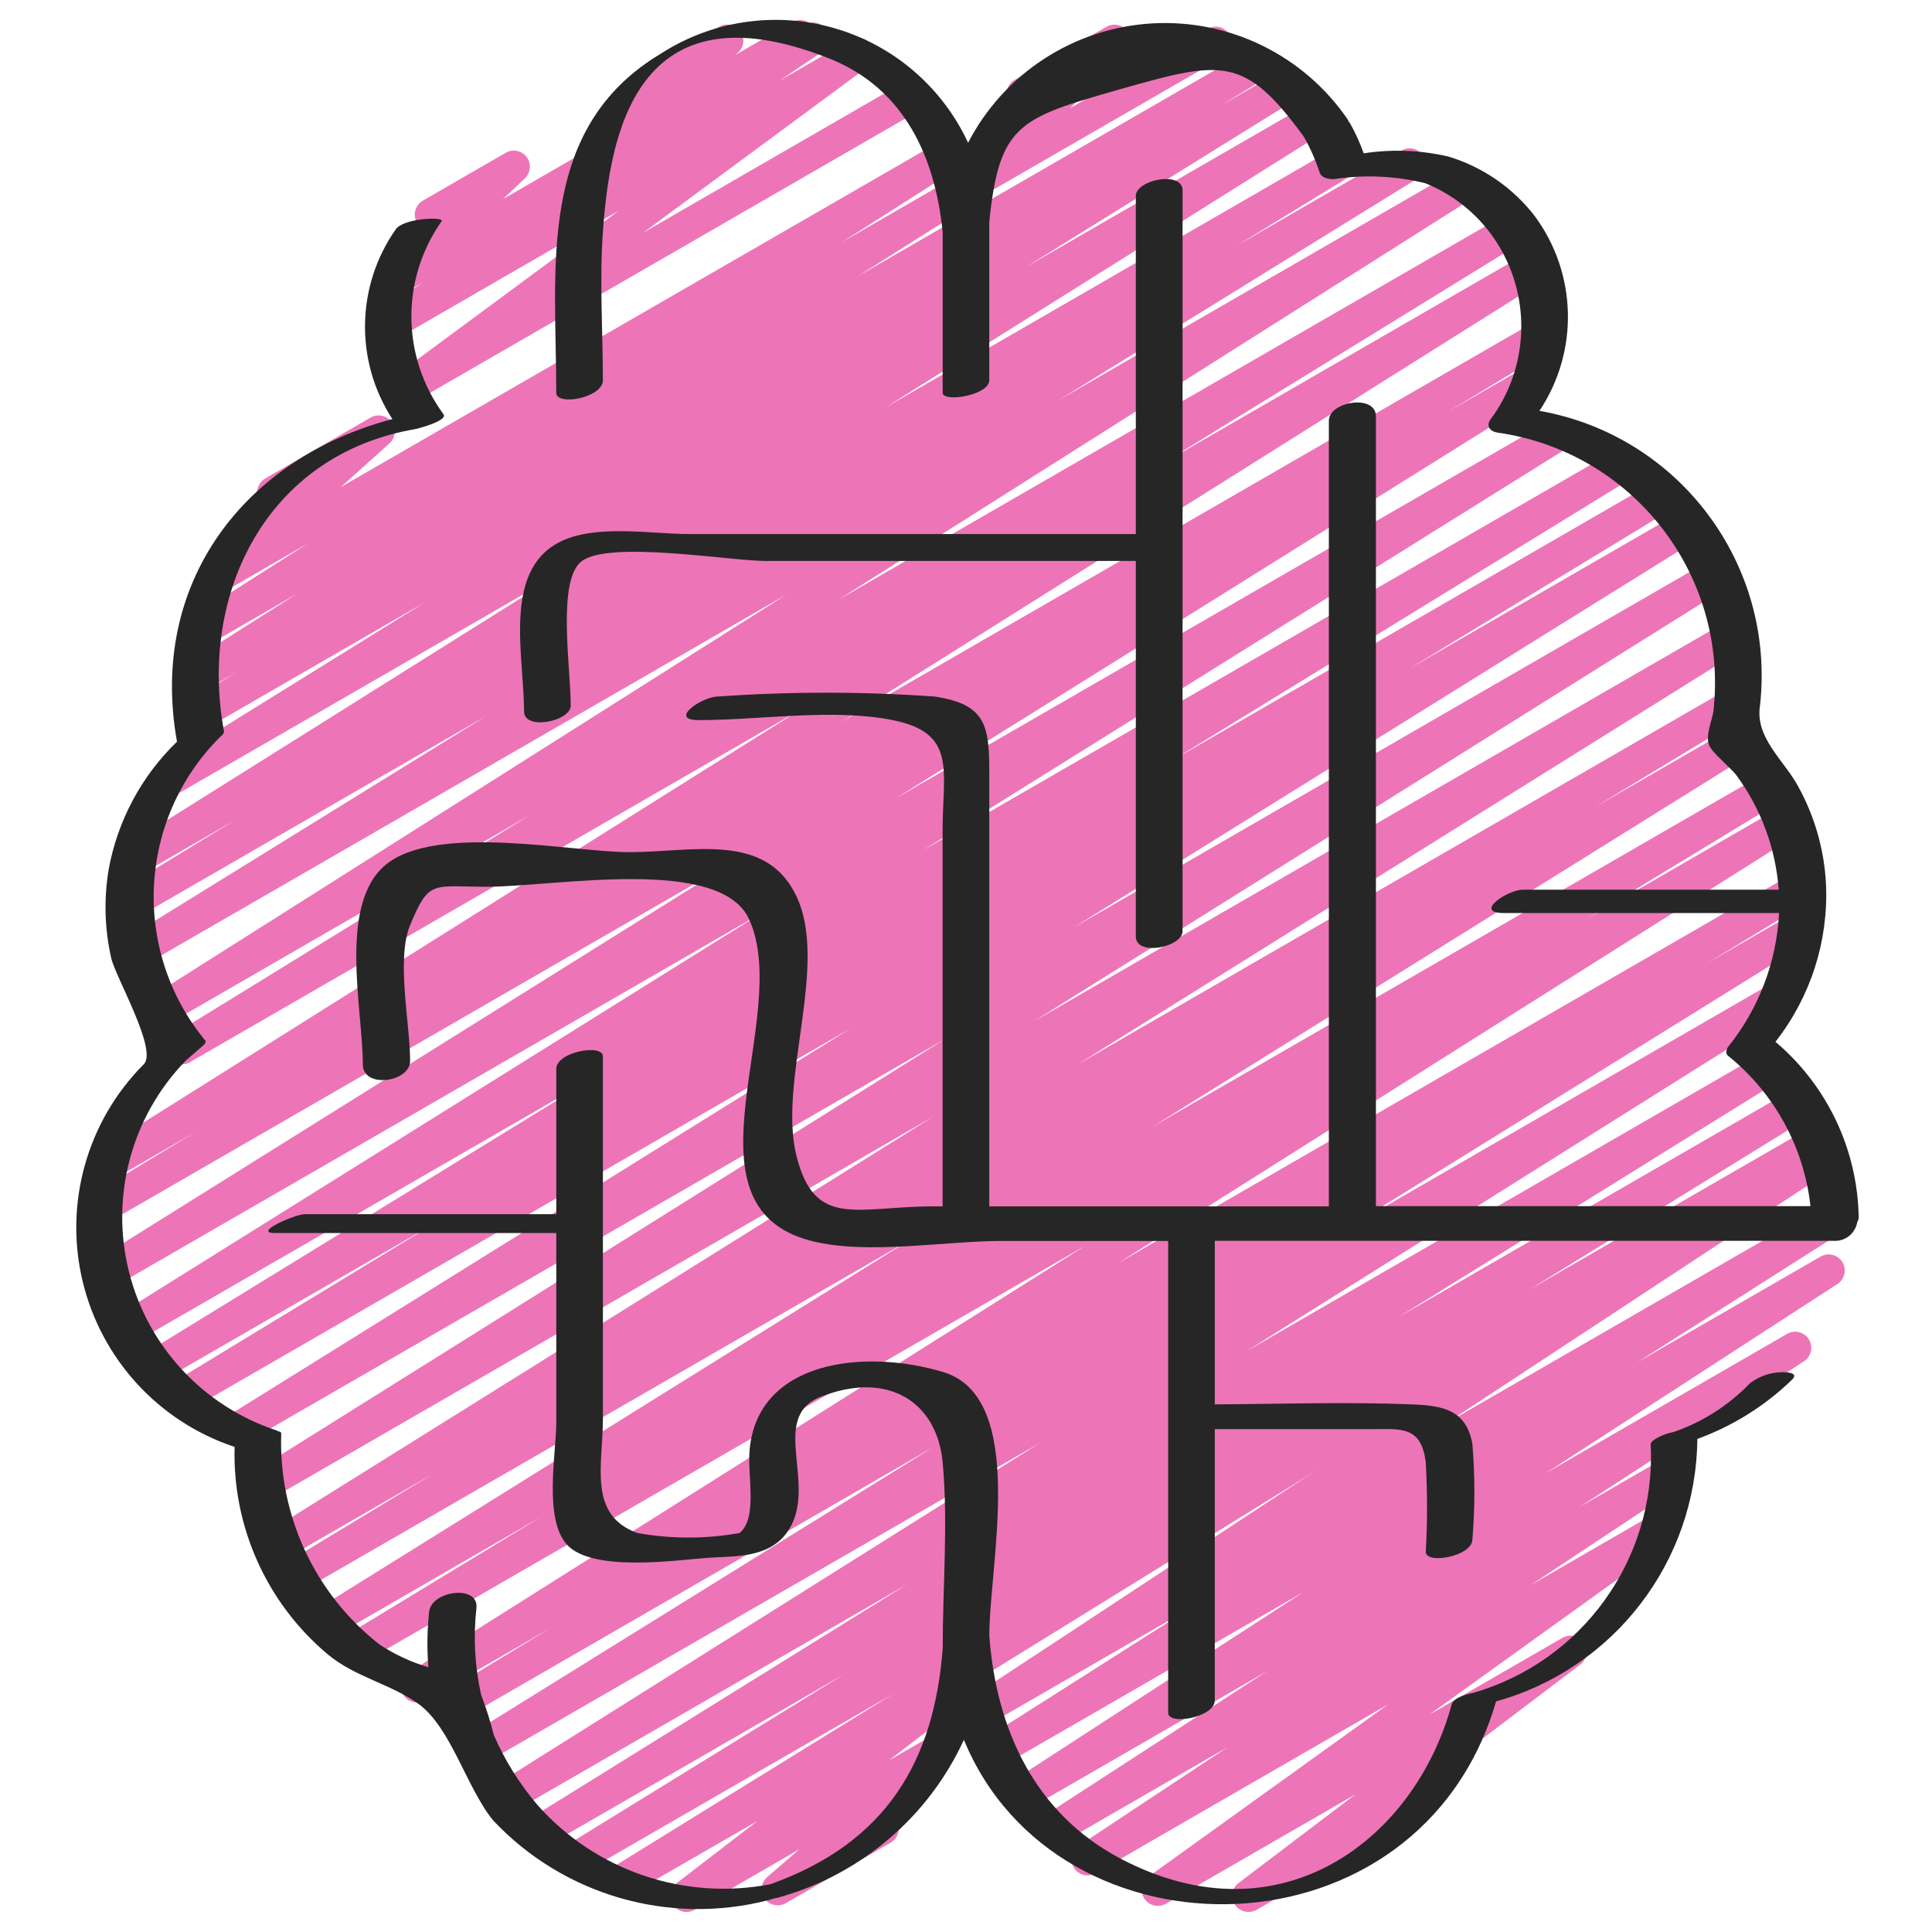 <svg height="512" viewBox="0 0 56 60" width="512" xmlns="http://www.w3.org/2000/svg"><g id="030---Mental-Maze" fill="none"><g fill="#ed75b7"><path id="Path" d="m36.768 59.376c-.215 0-.406-.138-.474-.342-.068-.204.002-.429.174-.558l3.632-2.754-5.892 3.4c-.231.134-.526.063-.671-.161s-.088-.522.129-.678l7.443-5.352-9.082 5.243c-.234.136-.534.061-.676-.169s-.076-.532.15-.681l4.622-3.063-5.223 3.014c-.234.131-.53.054-.67-.175s-.075-.527.148-.677l6.972-4.523-7.413 4.28c-.234.131-.53.054-.67-.175s-.075-.527.148-.677l9.06-5.883-9.37 5.409c-.234.127-.527.048-.666-.18-.138-.228-.073-.524.148-.674l6.377-4.055-6.364 3.672c-.233.127-.525.049-.665-.177-.139-.226-.078-.522.141-.673l11.987-7.889-11.752 6.788c-.155.099-.352.104-.512.015-.16-.09-.259-.26-.256-.443s.105-.351.268-.436l26.582-15.348c.234-.133.532-.057.673.173.141.229.075.529-.149.678l-12 7.893 11.783-6.797c.236-.143.544-.068.687.168.143.236.068.544-.168.687l-6.37 4.051 5.7-3.288c.234-.129.527-.051.667.176.14.227.076.524-.144.675l-9.072 5.884 7.507-4.333c.234-.131.53-.054.67.175s.075.527-.148.677l-6.972 4.528 2.562-1.48c.152-.094.342-.1.5-.016s.258.246.264.425-.084.347-.236.441l-4.615 3.059 3.744-2.162c.231-.134.526-.063.671.161s.088.522-.129.678l-7.439 5.35 4.146-2.394c.228-.13.518-.061.664.158.145.219.097.513-.112.673l-4.442 3.368c.203.042.359.204.393.409.034.205-.063.409-.242.513l-5.767 3.33c-.076.042-.163.064-.25.063z"/><path id="Path" d="m28.226 6.174c-.202 0-.385-.121-.463-.308-.078-.187-.035-.402.108-.545l1.9-1.906c-.181-.003-.349-.097-.447-.25-.138-.239-.056-.545.183-.683l2.854-1.649c.217-.125.493-.07.646.128.153.198.135.479-.041.657l-1.734 1.742 4.288-2.474c.237-.124.531-.039.665.193.134.232.061.528-.165.672l-7.544 4.355c-.076.045-.162.068-.25.068z"/><path id="Path" d="m19.32 59.378c-.215 0-.406-.138-.474-.342-.068-.204.002-.429.174-.558l2.5-1.923-3.994 2.3c-.235.125-.526.045-.664-.183-.137-.228-.073-.523.148-.672l8.724-5.392-9.668 5.582c-.236.128-.53.047-.668-.183-.137-.23-.069-.528.156-.675l8.654-5.332-9.243 5.336c-.236.13-.532.05-.67-.181-.138-.231-.069-.529.156-.676l11.725-7.279-12.2 7.044c-.236.132-.533.053-.673-.178-.139-.231-.07-.531.157-.678l16.845-10.583-17.237 9.95c-.236.133-.535.054-.675-.179-.139-.233-.067-.534.162-.679l14.426-8.954-14.481 8.363c-.238.141-.545.062-.685-.175s-.062-.545.175-.685l3.107-1.886-3.889 2.241c-.236.143-.544.067-.686-.17-.143-.236-.067-.544.17-.686l21.018-13.261-22.394 12.928c-.236.129-.532.047-.669-.185-.137-.232-.066-.53.16-.675l5.983-3.637-6.389 3.691c-.237.142-.544.065-.686-.172-.142-.237-.065-.544.172-.686l18.38-11.447-18.917 10.92c-.236.129-.532.047-.669-.185-.137-.232-.066-.53.16-.675l4.6-2.786-4.527 2.611c-.236.136-.538.058-.678-.176-.14-.234-.068-.537.163-.681l20.592-12.857-20.563 11.872c-.236.132-.533.053-.673-.178-.139-.231-.07-.531.157-.678l21.429-13.417-21.719 12.539c-.153.092-.344.095-.5.009-.156-.087-.254-.25-.258-.429s.09-.346.243-.438l19.317-12.019-20.554 11.868c-.238.141-.545.062-.685-.175-.141-.238-.062-.545.175-.685l8.141-4.95-8.552 4.939c-.236.131-.534.05-.672-.182s-.067-.532.161-.677l14.279-8.769-14.608 8.434c-.235.124-.525.043-.662-.185-.137-.228-.072-.522.148-.671l20.082-12.54-20.2 11.662c-.235.127-.529.047-.667-.182-.138-.229-.071-.526.152-.674l20.039-12.523-19.647 11.345c-.238.141-.544.062-.685-.176s-.062-.544.176-.685l3.222-1.95-2.504 1.445c-.235.127-.529.047-.667-.182-.138-.229-.071-.526.152-.674l21.767-13.681-18.93 10.929c-.236.128-.53.047-.668-.183-.137-.23-.069-.528.156-.675l11.1-6.833-11.249 6.499c-.236.143-.544.067-.687-.169s-.067-.544.169-.687l19.726-12.487-19.967 11.526c-.236.133-.535.054-.675-.179-.139-.233-.067-.534.162-.679l11.149-6.893-10.816 6.247c-.236.131-.534.05-.672-.182s-.067-.532.161-.677l3.514-2.147-2.82 1.627c-.153.092-.344.096-.5.009s-.255-.25-.258-.428c-.003-.179.089-.346.242-.438l13.682-8.585-12.3 7.1c-.153.092-.344.095-.5.008-.156-.087-.254-.25-.257-.429s.09-.345.243-.437l8.381-5.2-6.782 3.914c-.236.128-.53.047-.668-.183-.137-.23-.069-.528.156-.675l1.432-.879-1.052.606c-.234.124-.524.043-.661-.183-.137-.227-.074-.521.144-.671l3.448-2.188-2.752 1.589c-.235.131-.532.053-.671-.177-.14-.23-.072-.529.152-.677l3.61-2.3-2.62 1.513c-.22.118-.493.056-.64-.146-.147-.202-.123-.481.056-.654l2.016-1.811c-.199-.048-.348-.212-.378-.414-.029-.202.068-.402.245-.505l3.285-1.9c.22-.118.493-.056.64.146s.123.481-.056.654l-1.522 1.366 18.661-10.766c.236-.143.544-.068.687.168s.068.544-.168.687l-3.609 2.3 3.414-1.971c.235-.135.535-.057.676.175.141.232.071.534-.158.68l-3.441 2.177 12.2-7.043c.236-.131.534-.05.672.182.138.232.067.532-.161.677l-1.437.882 1.824-1.052c.236-.13.532-.05.67.181.138.231.069.529-.156.676l-8.4 5.216 8.805-5.083c.236-.132.533-.053.673.178.139.231.07.531-.157.678l-13.677 8.584 13.9-8.027c.236-.131.534-.05.672.182.138.232.067.532-.161.677l-3.5 2.141 5.121-2.956c.236-.133.535-.054.675.179.139.233.067.534-.162.679l-11.179 6.906 12.348-7.132c.235-.129.53-.05.669.179.139.229.072.528-.152.676l-19.71 12.478 20.725-11.965c.236-.128.53-.047.668.183.137.23.069.528-.156.675l-11.1 6.833 11.231-6.484c.234-.122.523-.041.66.185.136.226.073.52-.145.67l-21.774 13.687 21.547-12.439c.236-.129.532-.047.669.185.137.232.066.53-.16.675l-3.214 1.944 2.378-1.372c.236-.13.532-.05.67.181.138.231.069.529-.156.676l-20.048 12.526 20.4-11.774c.235-.127.529-.047.667.182.138.229.071.526-.152.674l-20.087 12.54 21.556-12.446c.236-.128.53-.047.668.183.137.23.069.528-.156.675l-14.269 8.763 14.947-8.629c.236-.129.532-.047.669.185.137.232.066.53-.16.675l-8.119 4.935 8.38-4.838c.236-.13.532-.05.67.181.138.231.069.529-.156.676l-19.327 12.025 19.674-11.357c.236-.136.538-.058.678.176.14.234.068.537-.163.681l-21.425 13.414 21.446-12.381c.235-.124.525-.043.662.185.137.228.072.522-.148.671l-20.592 12.858 20.141-11.628c.236-.129.532-.047.669.185.137.232.066.53-.16.675l-4.6 2.786 4.133-2.385c.236-.136.538-.058.678.176.14.234.068.537-.163.681l-18.384 11.451 18.95-10.94c.237-.135.538-.055.678.179.139.235.065.537-.168.681l-5.992 3.642 5.956-3.439c.236-.132.533-.053.673.178.139.231.07.531-.157.678l-21.01 13.259 20.937-12.088c.237-.135.538-.055.678.179.139.235.065.537-.168.681l-3.134 1.9 2.6-1.5c.236-.133.535-.054.675.179.139.233.067.534-.162.679l-14.426 8.956 13.307-7.683c.237-.142.544-.066.686.171s.066.544-.171.686l-16.846 10.581 15.972-9.221c.237-.142.544-.065.686.172s.065.544-.172.686l-11.73 7.284 12.155-7.018c.237-.142.544-.064.686.173.142.237.064.544-.173.686l-8.643 5.329 8.707-5.027c.237-.141.544-.064.685.173.141.237.064.544-.173.685l-26.422 16.327c.056.197-.014.408-.176.533l-2.5 1.925 1.327-.766c.223-.129.508-.066.657.144.149.21.114.5-.081.668l-1.881 1.62c.092.043.168.113.219.2.138.239.056.545-.183.683l-3.26 1.882c-.223.126-.505.063-.654-.146-.148-.209-.115-.496.078-.665l1-.864-3.257 1.88c-.075.043-.16.066-.247.067z"/><path id="Path" d="m10.551 12.589c-.215 0-.406-.138-.474-.342-.068-.204.002-.429.174-.558l6.965-5.146-6.924 4c-.233.129-.525.053-.666-.173s-.081-.522.137-.674l1.355-.915-.655.378c-.219.127-.499.07-.651-.133-.152-.203-.128-.487.056-.662l1.309-1.244c-.171-.077-.285-.243-.294-.431-.009-.187.087-.364.249-.458l2.557-1.477c.221-.139.512-.085.668.125.156.21.124.504-.073.675l-.664.63 9.392-5.426c.232-.124.521-.048.66.176.14.223.082.516-.131.67l-1.341.908 2.2-1.27c.23-.131.522-.061.667.16.145.221.092.517-.12.675l-6.97 5.148 8.123-4.689c.237-.124.531-.039.665.193.134.232.061.528-.165.672l-15.8 9.12c-.075.044-.161.068-.249.068z"/><path id="Path" d="m16.521 5.276c-.209-0-.395-.13-.468-.325-.073-.196-.017-.416.141-.553l1.3-1.122c-.054-.041-.1-.092-.134-.151-.138-.239-.056-.545.183-.683l2.793-1.613c.223-.128.507-.066.657.144s.115.499-.08.667l-.083.071 1.749-1.011c.155-.099.352-.104.512-.015s.259.26.256.443c-.002.184-.105.351-.268.436l-6.308 3.644c-.076.044-.162.067-.25.067z"/></g><path id="Path" d="m53.138 32.354c1.089-1.388 1.646-3.119 1.571-4.881-.052-1.076-.351-2.125-.874-3.067-.455-.824-1.335-1.5-1.176-2.5.486-4.378-2.512-8.381-6.85-9.147 1.234-1.849 1.172-4.275-.154-6.059-.679-.875-1.613-1.518-2.673-1.838-.863-.201-1.756-.235-2.631-.1-.117-.33-.262-.648-.435-.952-.008-.016-.027-.022-.037-.036s0-.033-.014-.049c-1.364-2.004-3.682-3.143-6.101-2.997s-4.585 1.553-5.699 3.706c-.801-1.728-2.312-3.025-4.142-3.556s-3.8-.243-5.401.789c-3.874 2.32-3.247 6.639-3.247 10.531 0 .421 1.448.158 1.448-.388 0-1.521-.108-3.082 0-4.6.21-2.923.969-7.795 7.031-5.393 2.345.929 3.289 3.086 3.521 5.38v5c0 .312 1.448.083 1.448-.388v-4.915c.31-3.052.938-3.23 4.078-4.126 3.159-.9 3.857-1.038 5.693 1.481.201.354.365.728.491 1.115.064.17.28.2.438.2.945-.145 1.909-.103 2.837.125.937.376 1.729 1.042 2.261 1.9 1.042 1.685.954 3.834-.224 5.427l-.02.03c-.132.2.018.358.225.389 4.21.592 7.185 4.428 6.71 8.653-.051.318-.242.73-.142 1.032.083.252.663.7.859.962.762 1.036 1.217 2.265 1.31 3.548h-7.939c-.484 0-1.558.726-.59.726h8.541c-.076 1.515-.628 2.967-1.578 4.15-.031.037-.049.082-.053.13-.019.058.002.121.051.156 1.434 1.157 2.353 2.834 2.555 4.666h-13.495v-24.524c0-.712-1.462-.463-1.462.132v24.4h-10.545v-13.366c0-1.506-.046-2.223-1.7-2.468-2.241-.159-4.491-.159-6.732 0-.487 0-1.557.732-.588.732 1.892 0 4.175-.371 6.02 0 2.006.4 1.55 1.575 1.55 3.415v11.686h-.283c-2.387 0-3.691.715-4.259-1.582-.575-2.327 1.029-5.941-.01-8.077-.959-1.975-3.219-1.341-5.181-1.341-1.779 0-6.01-.908-7.572.4-1.475 1.23-.7 4.5-.7 6.193 0 .762 1.468.551 1.468-.108 0-1.15-.438-3.167 0-4.219.593-1.423.682-1.192 2.376-1.192 2.139 0 7.259-.972 8.156 1.017 1.359 3.019-2.306 8.9 1.932 9.983 1.728.441 4.137 0 5.914 0h5.164v14.655c0 .4 1.448.142 1.448-.388v-8.421h4.831c.934 0 1.584-.126 1.721 1.038.052.923.052 1.848 0 2.771 0 .4 1.448.144 1.448-.388.082-.986.082-1.976 0-2.962-.188-1.071-.943-1.192-1.869-1.229-2.036-.082-4.09-.013-6.131 0v-5.08h19.21c.36.027.681-.224.742-.58.027-.045.043-.096.045-.149-.035-2.105-.978-4.093-2.586-5.452z" fill="#262626"/><path id="Path" d="m53.315 42.616c-.352.009-.691.129-.97.344-.657.682-1.466 1.199-2.361 1.51-.191.035-.375.102-.543.2-.115.064-.2.141-.175.23.153 3.528-2.131 6.702-5.525 7.677h-.012c-.308.066-.6.186-.643.344-1.128 4.174-5.294 7.413-10.268 4.81-2.7-1.414-3.882-4.05-4.094-6.933 0-2.237 1.2-7.4-1.435-8.189-2.505-.749-5.8-.329-6.013 2.465-.06.786.256 2.074-.308 2.535-1.05.188-2.124.188-3.174 0-1.545-.56-1.07-2.115-1.07-3.551v-11.252c0-.4-1.448-.142-1.448.388v4.513h-7.806c-.306 0-1.637.586-.94.586h8.746v5.877c0 .932-.405 3.02.342 3.812.8.85 3.4.468 4.322.4.866-.062 1.9.02 2.489-.775 1.038-1.408-.592-3.571 1.053-4.225 2.093-.832 3.622.158 3.794 2.039s0 3.871 0 5.772c-.261 3.453-1.713 6.027-5.356 7.325-2.68.514-5.432-.426-7.237-2.473-.554-.652-1.009-1.382-1.349-2.167-.105-.42-.235-.832-.39-1.236-.199-.885-.249-1.798-.148-2.7.083-.742-1.394-.548-1.468.11-.063.573-.071 1.151-.023 1.726-.54-.16-1.053-.399-1.522-.709-2.006-1.572-3.139-4.009-3.049-6.556 0-.034-.046-.055-.11-.069-.009 0-.006-.011-.018-.015-2.287-.747-4.028-2.62-4.606-4.955-.578-2.336.089-4.804 1.765-6.531l.55-.48c.047-.029.073-.082.069-.137-2.31-2.79-2.115-6.88.45-9.437.078-.061.133-.126.12-.193-.776-4.2 1.278-8.576 5.96-9.373.046-.008 1-.254.86-.457-1.308-1.777-1.332-4.192-.059-5.995.1-.151-1.2-.1-1.429.258-1.23 1.758-1.269 4.087-.1 5.886-4.553 1.2-7.582 5.048-6.689 10.018-1.106 1.07-1.849 2.46-2.123 3.975-.152.914-.125 1.849.082 2.753.135.591 1.469 2.883 1 3.3-1.752 1.763-2.468 4.307-1.891 6.725.576 2.418 2.362 4.366 4.721 5.149-.07 2.473.993 4.844 2.886 6.437.852.712 1.965.927 2.815 1.537 1.02.733 1.5 2.613 2.33 3.628 2.185 2.321 5.46 3.269 8.547 2.474.052-.013.103-.029.153-.048.079-.012.156-.031.232-.055 2.516-.718 4.593-2.499 5.686-4.876 2.9 7.05 14.172 6.936 16.526-1.193 3.668-1.019 6.218-4.344 6.251-8.151 1.1-.4 2.103-1.027 2.943-1.842.23-.228-.205-.238-.34-.23z" fill="#262626"/><path id="Path" d="m34.726 28.915v-23c0-.627-1.452-.332-1.452.17v10.5h-13.89c-1.176 0-2.915-.322-4.026.259-1.748.913-1.083 3.542-1.083 5.248 0 .61 1.45.308 1.45-.178 0-1.17-.441-3.916.349-4.493.876-.64 4.624 0 5.695 0h11.505v11.664c0 .627 1.452.332 1.452-.17z" fill="#262626"/></g></svg>